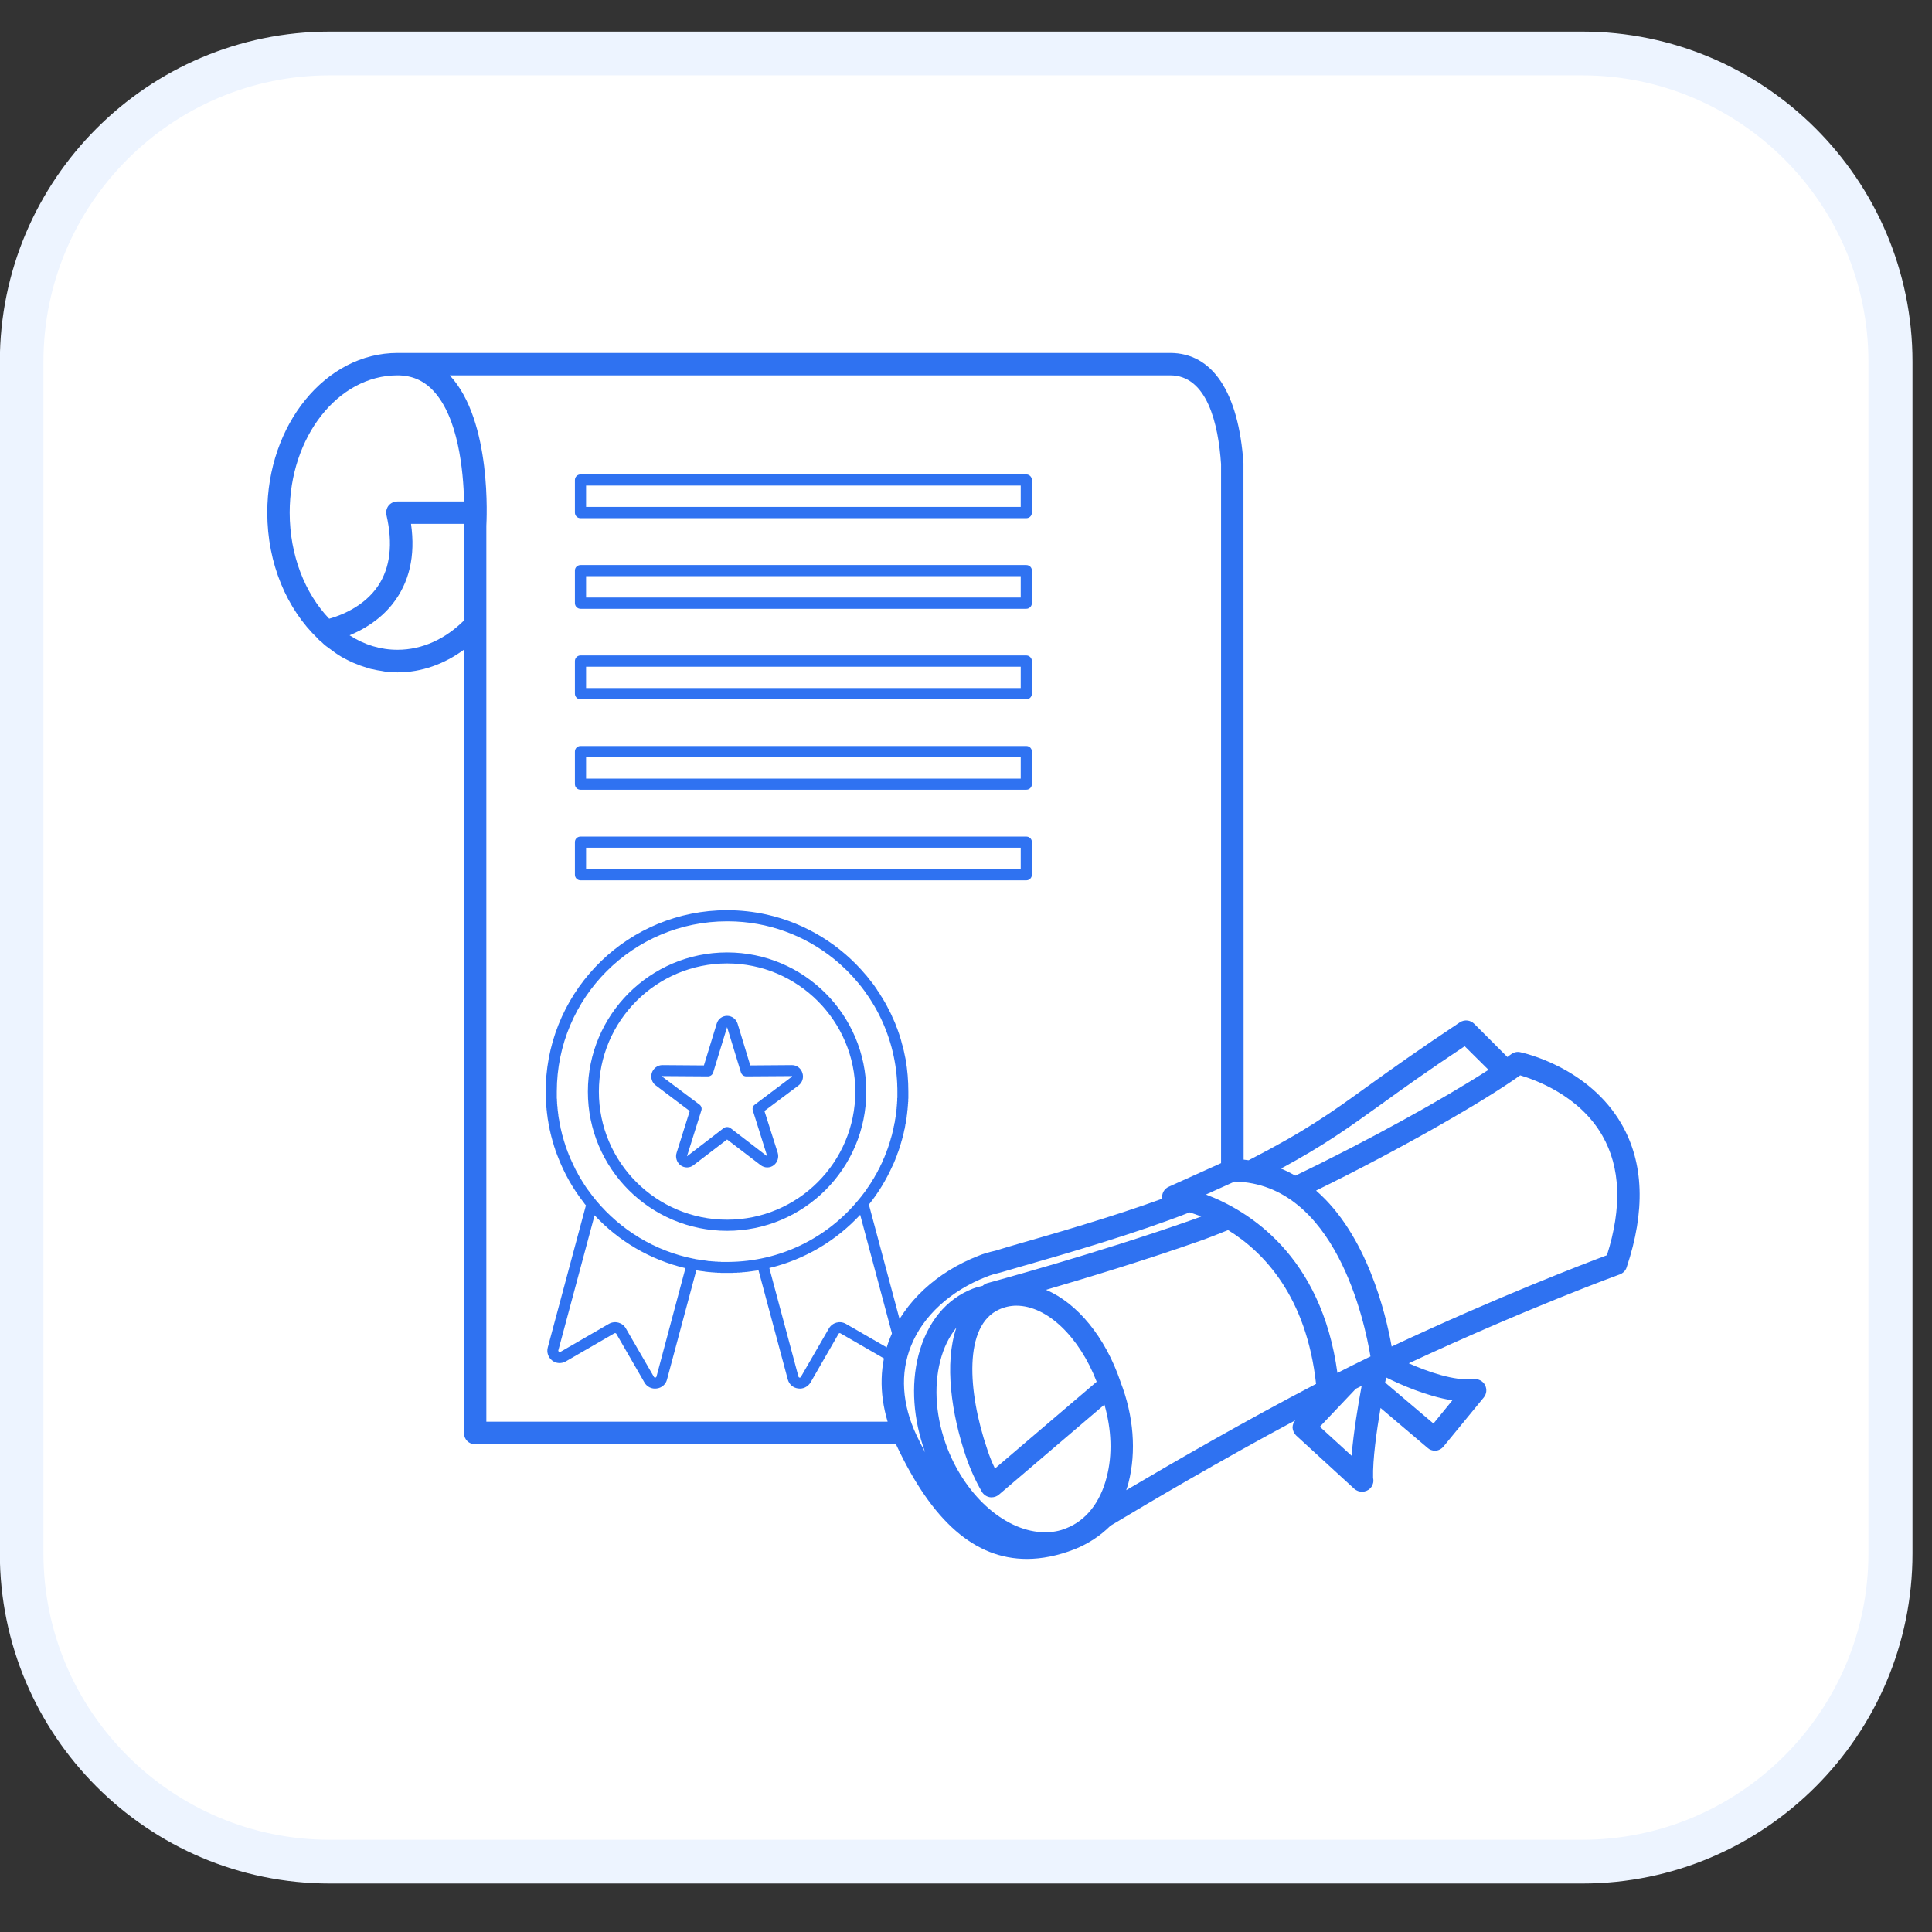 <svg xmlns="http://www.w3.org/2000/svg" xmlns:xlink="http://www.w3.org/1999/xlink" width="66" zoomAndPan="magnify" viewBox="0 0 49.5 49.5" height="66" preserveAspectRatio="xMidYMid meet" version="1.0"><rect x="0" y="0" width="49.5" height="49.5" fill="#333333" stroke="none"/><defs><clipPath id="e9a0459ec8"><path d="M 0.469 1.285 L 48.527 1.285 L 48.527 47.781 L 0.469 47.781 Z M 0.469 1.285 " clip-rule="nonzero"/></clipPath><clipPath id="3f78540040"><path d="M 40.543 1.367 C 44.91 1.367 48.441 4.91 48.441 9.266 L 48.441 39.801 C 48.441 44.168 44.902 47.699 40.543 47.699 L 8.449 47.699 C 4.086 47.699 0.555 44.156 0.555 39.801 L 0.555 9.266 C 0.555 4.898 4.094 1.367 8.449 1.367 Z M 40.543 1.367 " clip-rule="nonzero"/></clipPath><clipPath id="46e8830d83"><path d="M 0 0.809 L 49 0.809 L 49 48.258 L 0 48.258 Z M 0 0.809 " clip-rule="nonzero"/></clipPath><clipPath id="4b84535dd1"><path d="M 49 9.266 L 49 39.801 C 49 44.461 45.203 48.258 40.543 48.258 L 8.449 48.258 C 3.789 48.258 -0.004 44.461 -0.004 39.801 L -0.004 9.266 C -0.004 4.605 3.789 0.809 8.449 0.809 L 40.535 0.809 C 45.203 0.809 49 4.605 49 9.266 Z M 1.113 39.801 C 1.113 43.844 4.406 47.137 8.449 47.137 L 40.535 47.137 C 44.578 47.137 47.871 43.844 47.871 39.801 L 47.871 9.266 C 47.871 5.223 44.578 1.93 40.535 1.93 L 8.449 1.93 C 4.406 1.93 1.113 5.223 1.113 9.266 Z M 1.113 39.801 " clip-rule="nonzero"/></clipPath><clipPath id="b7d0f59a9c"><path d="M 6.844 9.027 L 42.484 9.027 L 42.484 40 L 6.844 40 Z M 6.844 9.027 " clip-rule="nonzero"/></clipPath><clipPath id="eb027083a8"><path d="M 13.98 23.316 L 22.34 23.316 L 22.34 35.285 L 13.98 35.285 Z M 13.98 23.316 " clip-rule="nonzero"/></clipPath><clipPath id="aa73df7bc3"><path d="M 13.98 23.316 L 23.633 23.316 L 23.633 35.938 L 13.98 35.938 Z M 13.98 23.316 " clip-rule="nonzero"/></clipPath></defs><g clip-path="url(#e9a0459ec8)"><g clip-path="url(#3f78540040)"><path fill="#ffffff" d="M -0.004 48.258 L -0.004 0.809 L 49 0.809 L 49 48.258 Z M -0.004 48.258 " fill-opacity="1" fill-rule="nonzero"/></g></g><g clip-path="url(#46e8830d83)"><g clip-path="url(#4b84535dd1)"><path fill="#edf4ff" d="M -0.004 48.258 L -0.004 0.809 L 49 0.809 L 49 48.258 Z M -0.004 48.258 " fill-opacity="1" fill-rule="nonzero"/></g></g><path fill="#2f72f1" d="M 15.016 12.441 L 26.152 12.441 L 26.152 12.988 L 15.016 12.988 Z M 14.875 13.277 L 26.293 13.277 C 26.375 13.277 26.438 13.215 26.438 13.133 L 26.438 12.301 C 26.438 12.219 26.375 12.156 26.293 12.156 L 14.875 12.156 C 14.793 12.156 14.73 12.219 14.73 12.301 L 14.73 13.133 C 14.73 13.215 14.793 13.277 14.875 13.277 " fill-opacity="1" fill-rule="nonzero"/><path fill="#2f72f1" d="M 15.016 14.762 L 26.152 14.762 L 26.152 15.309 L 15.016 15.309 Z M 14.875 15.598 L 26.293 15.598 C 26.375 15.598 26.438 15.531 26.438 15.453 L 26.438 14.617 C 26.438 14.539 26.375 14.477 26.293 14.477 L 14.875 14.477 C 14.793 14.477 14.73 14.539 14.73 14.617 L 14.73 15.453 C 14.73 15.531 14.793 15.598 14.875 15.598 " fill-opacity="1" fill-rule="nonzero"/><path fill="#2f72f1" d="M 15.016 17.082 L 26.152 17.082 L 26.152 17.629 L 15.016 17.629 Z M 14.875 17.918 L 26.293 17.918 C 26.375 17.918 26.438 17.852 26.438 17.773 L 26.438 16.938 C 26.438 16.859 26.375 16.793 26.293 16.793 L 14.875 16.793 C 14.793 16.793 14.73 16.859 14.73 16.938 L 14.73 17.773 C 14.73 17.852 14.793 17.918 14.875 17.918 " fill-opacity="1" fill-rule="nonzero"/><path fill="#2f72f1" d="M 15.016 19.402 L 26.152 19.402 L 26.152 19.949 L 15.016 19.949 Z M 14.875 20.234 L 26.293 20.234 C 26.375 20.234 26.438 20.172 26.438 20.09 L 26.438 19.258 C 26.438 19.176 26.375 19.113 26.293 19.113 L 14.875 19.113 C 14.793 19.113 14.73 19.176 14.73 19.258 L 14.73 20.09 C 14.73 20.172 14.793 20.234 14.875 20.234 " fill-opacity="1" fill-rule="nonzero"/><path fill="#2f72f1" d="M 26.152 22.266 L 15.016 22.266 L 15.016 21.719 L 26.152 21.719 Z M 26.438 22.41 L 26.438 21.574 C 26.438 21.496 26.375 21.434 26.293 21.434 L 14.875 21.434 C 14.793 21.434 14.73 21.496 14.73 21.574 L 14.73 22.41 C 14.73 22.492 14.793 22.555 14.875 22.555 L 26.293 22.555 C 26.375 22.555 26.438 22.492 26.438 22.41 " fill-opacity="1" fill-rule="nonzero"/><path fill="#2f72f1" d="M 18.047 31.605 C 16.223 31.605 14.742 30.121 14.742 28.301 C 14.742 26.48 16.223 25 18.047 25 C 19.867 25 21.348 26.48 21.348 28.301 C 21.348 30.121 19.867 31.605 18.047 31.605 Z M 19.277 34.414 L 18.281 33.672 C 18.18 33.598 18.047 33.598 17.945 33.664 L 16.812 34.441 L 16.812 31.973 C 17.199 32.105 17.613 32.18 18.047 32.18 C 18.477 32.18 18.891 32.105 19.277 31.977 Z M 18.047 24.422 C 15.906 24.422 14.168 26.164 14.168 28.301 C 14.168 29.785 15.008 31.078 16.238 31.73 L 16.238 34.984 C 16.238 35.094 16.297 35.191 16.391 35.242 C 16.484 35.289 16.598 35.285 16.688 35.223 L 18.102 34.254 L 19.395 35.219 C 19.445 35.254 19.504 35.273 19.566 35.273 C 19.609 35.273 19.656 35.262 19.695 35.242 C 19.793 35.195 19.855 35.094 19.855 34.984 L 19.855 31.73 C 21.082 31.078 21.922 29.785 21.922 28.301 C 21.922 26.164 20.184 24.422 18.047 24.422 " fill-opacity="1" fill-rule="nonzero"/><path fill="#2f72f1" d="M 18.047 30.367 C 16.906 30.367 15.98 29.441 15.98 28.301 C 15.98 27.164 16.906 26.234 18.047 26.234 C 19.184 26.234 20.109 27.164 20.109 28.301 C 20.109 29.441 19.184 30.367 18.047 30.367 Z M 18.047 25.66 C 16.59 25.66 15.406 26.844 15.406 28.301 C 15.406 29.758 16.59 30.941 18.047 30.941 C 19.5 30.941 20.688 29.758 20.688 28.301 C 20.688 26.844 19.5 25.66 18.047 25.66 " fill-opacity="1" fill-rule="nonzero"/><g clip-path="url(#b7d0f59a9c)"><path fill="#2f72f1" d="M 41.172 32.16 C 40.621 32.367 38.402 33.211 35.656 34.5 C 35.504 33.648 35.02 31.633 33.719 30.504 C 35.809 29.48 37.992 28.238 38.949 27.551 C 39.316 27.66 40.461 28.059 41.055 29.098 C 41.52 29.91 41.559 30.938 41.172 32.16 Z M 37.211 35.879 L 36.727 36.473 L 35.488 35.422 C 35.5 35.375 35.508 35.332 35.516 35.293 C 35.859 35.465 36.547 35.773 37.211 35.879 Z M 34.629 37.297 L 33.816 36.555 L 34.738 35.582 C 34.789 35.559 34.84 35.531 34.887 35.508 C 34.797 35.988 34.68 36.691 34.629 37.297 Z M 28.855 38.18 C 28.875 38.117 28.898 38.055 28.914 37.988 C 29.117 37.191 29.047 36.273 28.707 35.402 C 28.707 35.402 28.707 35.398 28.707 35.398 C 28.316 34.25 27.602 33.391 26.801 33.047 C 27.84 32.742 29.328 32.293 30.746 31.793 C 30.969 31.715 31.215 31.617 31.465 31.516 C 32.395 32.09 33.473 33.23 33.719 35.457 C 31.934 36.387 30.078 37.457 28.855 38.18 Z M 25.492 37.625 C 25.414 37.465 25.348 37.301 25.293 37.129 C 24.789 35.645 24.688 33.961 25.598 33.551 C 25.734 33.488 25.887 33.453 26.039 33.453 C 26.824 33.453 27.652 34.246 28.098 35.402 Z M 28.355 37.844 C 28.191 38.496 27.82 38.961 27.316 39.156 C 27.148 39.227 26.965 39.258 26.777 39.258 C 25.801 39.258 24.773 38.379 24.277 37.117 C 23.98 36.352 23.914 35.555 24.09 34.871 C 24.176 34.531 24.32 34.242 24.504 34.016 C 24.188 34.93 24.379 36.23 24.746 37.312 C 24.855 37.633 24.992 37.938 25.156 38.219 C 25.199 38.293 25.273 38.344 25.355 38.359 C 25.371 38.363 25.387 38.363 25.406 38.363 C 25.473 38.363 25.539 38.34 25.59 38.297 L 28.297 35.988 C 28.48 36.629 28.504 37.273 28.355 37.844 Z M 23.484 36.777 C 23.109 35.98 23.059 35.188 23.34 34.488 C 23.645 33.719 24.352 33.07 25.277 32.711 C 25.379 32.668 25.492 32.637 25.652 32.598 C 25.789 32.559 25.988 32.5 26.23 32.43 C 27.297 32.125 29.098 31.605 30.48 31.062 C 30.57 31.09 30.668 31.125 30.777 31.168 C 30.699 31.199 30.625 31.223 30.555 31.25 C 28.051 32.133 25.324 32.867 25.297 32.875 C 25.25 32.887 25.211 32.914 25.176 32.945 C 25.086 32.965 25 32.988 24.918 33.02 C 24.238 33.285 23.746 33.891 23.531 34.727 C 23.336 35.492 23.398 36.371 23.703 37.211 C 23.629 37.074 23.559 36.93 23.484 36.777 Z M 22.805 34.277 C 22.535 34.949 22.52 35.684 22.742 36.426 L 12.461 36.426 L 12.461 13.473 C 12.465 13.363 12.617 10.789 11.523 9.617 C 11.52 9.617 11.52 9.617 11.52 9.617 L 29.98 9.617 C 30.93 9.617 31.215 10.863 31.285 11.891 L 31.285 29.801 L 29.945 30.406 C 29.828 30.457 29.758 30.582 29.777 30.711 C 29.777 30.711 29.781 30.711 29.781 30.711 C 28.484 31.184 26.941 31.625 26.07 31.875 C 25.824 31.949 25.625 32.004 25.508 32.043 C 25.336 32.082 25.195 32.121 25.066 32.176 C 23.996 32.594 23.172 33.359 22.805 34.277 Z M 11.887 13.453 L 11.887 15.898 C 11.414 16.367 10.824 16.648 10.184 16.648 C 9.754 16.648 9.336 16.523 8.957 16.277 C 9.305 16.133 9.73 15.887 10.055 15.477 C 10.488 14.93 10.648 14.242 10.531 13.422 L 11.887 13.422 C 11.887 13.438 11.887 13.453 11.887 13.453 Z M 8.434 15.852 C 7.816 15.207 7.422 14.227 7.422 13.133 C 7.422 11.195 8.66 9.617 10.184 9.617 C 10.551 9.617 10.852 9.746 11.102 10.012 C 11.742 10.695 11.871 12.055 11.891 12.848 L 10.184 12.848 C 10.094 12.848 10.012 12.887 9.957 12.953 C 9.902 13.023 9.883 13.113 9.902 13.199 C 10.07 13.93 10 14.539 9.691 15.004 C 9.324 15.555 8.703 15.777 8.434 15.852 Z M 35.113 34.754 C 34.809 34.902 34.496 35.059 34.266 35.176 C 33.855 32.164 31.992 31.02 30.898 30.605 L 31.633 30.273 C 34.215 30.328 34.965 33.863 35.113 34.754 Z M 35.387 28.293 C 35.918 27.91 36.574 27.438 37.527 26.805 L 38.137 27.41 C 37 28.145 35.031 29.238 33.188 30.121 C 33.07 30.055 32.949 29.992 32.82 29.941 C 33.938 29.336 34.539 28.902 35.387 28.293 Z M 41.551 28.809 C 40.707 27.336 39.02 26.973 38.945 26.957 C 38.863 26.941 38.781 26.961 38.715 27.012 C 38.688 27.031 38.652 27.055 38.621 27.082 L 37.77 26.23 C 37.672 26.133 37.523 26.117 37.406 26.191 C 36.336 26.902 35.621 27.414 35.051 27.824 C 34.094 28.516 33.457 28.973 31.992 29.727 C 31.949 29.723 31.906 29.715 31.863 29.711 L 31.859 11.871 C 31.734 10.047 31.066 9.043 29.98 9.043 L 10.184 9.043 C 8.344 9.043 6.848 10.875 6.848 13.133 C 6.848 14.445 7.355 15.609 8.141 16.359 C 8.145 16.363 8.145 16.371 8.152 16.375 C 8.18 16.402 8.207 16.426 8.238 16.449 C 8.273 16.484 8.312 16.52 8.352 16.551 C 8.414 16.598 8.477 16.645 8.539 16.688 C 8.559 16.703 8.582 16.723 8.602 16.734 C 8.691 16.797 8.785 16.852 8.879 16.898 C 8.891 16.906 8.906 16.91 8.918 16.918 C 9 16.961 9.082 16.996 9.168 17.027 C 9.191 17.039 9.215 17.047 9.238 17.055 C 9.316 17.082 9.391 17.105 9.465 17.129 C 9.496 17.137 9.523 17.145 9.555 17.148 C 9.629 17.168 9.703 17.18 9.781 17.191 C 9.809 17.195 9.84 17.203 9.867 17.207 C 9.973 17.219 10.078 17.227 10.184 17.227 C 10.805 17.227 11.387 17.012 11.887 16.645 L 11.887 36.715 C 11.887 36.875 12.012 37.004 12.172 37.004 L 22.957 37.004 C 22.961 37.008 22.961 37.016 22.965 37.023 C 23.887 38.988 24.98 39.941 26.309 39.941 C 26.695 39.941 27.105 39.859 27.527 39.695 C 27.879 39.555 28.188 39.352 28.453 39.09 C 29.426 38.504 31.289 37.406 33.188 36.391 C 33.141 36.441 33.117 36.508 33.117 36.578 C 33.121 36.656 33.156 36.727 33.211 36.781 L 34.699 38.145 C 34.754 38.195 34.824 38.219 34.895 38.219 C 34.895 38.219 34.898 38.219 34.898 38.219 C 35.059 38.219 35.188 38.094 35.188 37.934 C 35.188 37.91 35.184 37.887 35.18 37.867 C 35.168 37.391 35.27 36.668 35.371 36.074 L 36.578 37.098 C 36.629 37.145 36.695 37.168 36.762 37.168 C 36.773 37.168 36.781 37.168 36.789 37.168 C 36.867 37.16 36.938 37.121 36.984 37.062 L 38.016 35.805 C 38.09 35.715 38.102 35.59 38.047 35.484 C 37.992 35.383 37.879 35.324 37.766 35.336 C 37.25 35.387 36.562 35.137 36.094 34.93 C 39.137 33.512 41.477 32.66 41.5 32.652 C 41.582 32.621 41.648 32.559 41.676 32.473 C 42.16 31.027 42.117 29.797 41.551 28.809 " fill-opacity="1" fill-rule="nonzero"/></g><g clip-path="url(#eb027083a8)"><path fill="#ffffff" d="M 13.98 23.316 L 22.34 23.316 L 22.34 35.285 L 13.98 35.285 Z M 13.98 23.316 " fill-opacity="1" fill-rule="nonzero"/></g><g clip-path="url(#aa73df7bc3)"><path fill="#2f72f1" d="M 18.629 23.32 C 16.121 23.32 14.074 25.312 13.984 27.801 C 13.984 27.855 13.984 27.91 13.984 27.969 C 13.984 27.977 13.984 27.988 13.984 27.996 L 13.984 28.148 C 13.984 28.156 13.988 28.168 13.988 28.176 L 13.988 28.238 L 13.992 28.242 L 13.992 28.297 L 13.996 28.297 L 13.996 28.328 C 13.996 28.336 13.996 28.344 14 28.355 L 14 28.391 L 14.004 28.402 L 14.004 28.438 L 14.008 28.441 L 14.008 28.477 L 14.012 28.477 L 14.012 28.504 C 14.016 28.512 14.016 28.52 14.016 28.531 L 14.016 28.535 L 14.02 28.555 L 14.02 28.566 L 14.023 28.578 L 14.023 28.594 L 14.027 28.602 L 14.027 28.629 L 14.031 28.641 L 14.031 28.652 L 14.035 28.672 L 14.035 28.676 C 14.039 28.688 14.039 28.695 14.039 28.703 L 14.043 28.707 L 14.043 28.73 L 14.047 28.734 L 14.047 28.754 L 14.051 28.758 L 14.051 28.777 L 14.055 28.785 L 14.055 28.793 L 14.059 28.801 L 14.059 28.82 L 14.062 28.82 L 14.062 28.824 L 14.066 28.844 L 14.066 28.848 C 14.07 28.867 14.074 28.883 14.078 28.902 L 14.078 28.91 L 14.082 28.922 L 14.082 28.938 L 14.086 28.949 L 14.086 28.957 L 14.09 28.961 L 14.09 28.973 L 14.094 28.984 L 14.094 28.992 L 14.098 28.996 L 14.102 29.016 L 14.102 29.02 C 14.105 29.035 14.109 29.055 14.113 29.074 L 14.117 29.074 L 14.121 29.094 L 14.121 29.105 L 14.125 29.117 L 14.129 29.125 L 14.129 29.133 L 14.133 29.141 L 14.137 29.152 L 14.137 29.164 L 14.145 29.184 C 14.148 29.203 14.152 29.223 14.16 29.238 L 14.164 29.258 L 14.168 29.266 L 14.168 29.27 L 14.172 29.285 L 14.176 29.293 L 14.176 29.297 L 14.184 29.32 L 14.184 29.324 L 14.188 29.332 L 14.191 29.348 C 14.199 29.375 14.207 29.402 14.219 29.43 L 14.219 29.434 L 14.223 29.449 L 14.227 29.457 L 14.227 29.461 L 14.23 29.469 L 14.234 29.484 C 14.25 29.531 14.27 29.574 14.285 29.617 C 14.449 30.051 14.676 30.453 14.957 30.812 L 14.973 30.836 C 14.984 30.852 15 30.867 15.012 30.883 L 14.035 34.523 C 14 34.648 14.047 34.781 14.148 34.859 C 14.25 34.938 14.387 34.945 14.5 34.879 C 14.5 34.879 15.742 34.16 15.742 34.16 C 15.762 34.152 15.781 34.156 15.793 34.176 C 15.793 34.176 16.512 35.422 16.512 35.422 C 16.574 35.531 16.699 35.594 16.828 35.574 C 16.953 35.559 17.059 35.469 17.09 35.344 L 17.84 32.547 C 17.91 32.559 17.984 32.57 18.059 32.578 L 18.066 32.582 L 18.086 32.582 L 18.094 32.586 L 18.125 32.586 L 18.129 32.59 L 18.152 32.59 C 18.164 32.59 18.172 32.594 18.184 32.594 L 18.207 32.594 L 18.211 32.598 L 18.25 32.598 L 18.254 32.602 L 18.305 32.602 C 18.312 32.605 18.32 32.605 18.328 32.605 L 18.367 32.605 L 18.379 32.609 L 18.453 32.609 C 18.461 32.613 18.469 32.613 18.477 32.613 L 18.629 32.613 C 18.629 32.613 18.656 32.613 18.656 32.613 L 18.781 32.613 L 18.805 32.609 L 18.883 32.609 L 18.891 32.605 L 18.945 32.605 L 18.957 32.602 L 19 32.602 L 19.012 32.598 L 19.043 32.598 L 19.055 32.594 L 19.086 32.594 L 19.094 32.59 L 19.117 32.59 C 19.148 32.586 19.18 32.582 19.211 32.578 L 19.219 32.578 L 19.234 32.574 L 19.25 32.574 L 19.262 32.57 L 19.266 32.57 C 19.32 32.562 19.379 32.555 19.434 32.547 L 20.184 35.344 C 20.219 35.469 20.32 35.559 20.449 35.574 C 20.574 35.594 20.699 35.531 20.766 35.422 C 20.766 35.422 21.484 34.176 21.484 34.176 C 21.492 34.156 21.516 34.152 21.531 34.16 C 21.531 34.16 22.777 34.879 22.777 34.879 C 22.887 34.945 23.027 34.938 23.129 34.859 C 23.23 34.781 23.273 34.648 23.242 34.523 C 23.242 34.523 22.262 30.863 22.262 30.863 C 22.5 30.566 22.703 30.234 22.863 29.879 L 22.871 29.867 L 22.875 29.855 C 22.895 29.812 22.914 29.77 22.93 29.727 L 22.93 29.723 L 22.934 29.723 L 22.941 29.699 L 22.941 29.695 L 22.953 29.672 C 22.961 29.645 22.973 29.617 22.984 29.594 L 22.984 29.59 L 22.988 29.574 L 22.992 29.566 L 22.992 29.562 L 23 29.539 L 23.004 29.539 L 23.004 29.531 L 23.012 29.512 C 23.02 29.484 23.031 29.457 23.039 29.434 L 23.039 29.43 L 23.047 29.414 L 23.047 29.402 L 23.051 29.402 L 23.051 29.391 L 23.055 29.379 L 23.059 29.375 L 23.059 29.367 L 23.066 29.352 L 23.066 29.348 C 23.07 29.332 23.078 29.312 23.082 29.293 L 23.09 29.273 L 23.09 29.262 L 23.094 29.25 L 23.098 29.242 L 23.098 29.234 L 23.102 29.227 L 23.105 29.215 L 23.105 29.211 L 23.109 29.203 L 23.113 29.188 L 23.113 29.184 C 23.117 29.164 23.125 29.148 23.129 29.129 L 23.129 29.125 L 23.133 29.109 L 23.137 29.105 L 23.137 29.098 L 23.141 29.086 L 23.141 29.074 L 23.145 29.07 L 23.145 29.062 L 23.148 29.051 L 23.148 29.043 L 23.152 29.039 L 23.156 29.02 L 23.156 29.016 C 23.16 29 23.164 28.98 23.168 28.961 L 23.168 28.957 L 23.172 28.941 L 23.172 28.938 L 23.176 28.934 L 23.176 28.926 L 23.18 28.918 L 23.18 28.898 L 23.184 28.895 L 23.184 28.883 L 23.188 28.875 L 23.188 28.867 L 23.191 28.852 L 23.191 28.848 C 23.195 28.836 23.195 28.828 23.195 28.82 L 23.199 28.797 L 23.203 28.793 L 23.203 28.785 L 23.207 28.77 L 23.207 28.758 L 23.211 28.746 L 23.211 28.73 L 23.215 28.723 L 23.215 28.703 L 23.219 28.703 L 23.219 28.68 L 23.223 28.676 C 23.223 28.664 23.223 28.656 23.227 28.648 L 23.227 28.645 L 23.23 28.625 L 23.23 28.609 L 23.234 28.598 L 23.234 28.574 L 23.238 28.566 L 23.238 28.551 L 23.242 28.539 L 23.242 28.508 L 23.246 28.5 C 23.246 28.492 23.246 28.484 23.246 28.473 L 23.25 28.469 L 23.25 28.438 L 23.254 28.426 L 23.254 28.391 L 23.258 28.383 L 23.258 28.348 L 23.262 28.328 L 23.262 28.324 C 23.262 28.316 23.262 28.309 23.262 28.297 L 23.266 28.289 L 23.266 28.238 L 23.27 28.23 L 23.27 28.152 L 23.273 28.148 C 23.273 28.137 23.273 28.129 23.273 28.121 L 23.273 27.996 C 23.273 27.988 23.273 27.977 23.273 27.969 C 23.273 27.688 23.25 27.41 23.203 27.141 C 23.188 27.066 23.172 26.992 23.156 26.918 C 23.141 26.855 23.125 26.793 23.105 26.727 C 23.098 26.695 23.09 26.668 23.082 26.637 L 23.074 26.613 C 23.07 26.605 23.07 26.598 23.066 26.586 L 23.059 26.562 C 23.039 26.496 23.016 26.434 22.992 26.367 L 22.984 26.344 C 22.98 26.336 22.977 26.328 22.973 26.32 L 22.965 26.301 C 22.953 26.27 22.945 26.242 22.934 26.215 C 22.918 26.18 22.902 26.145 22.887 26.109 C 22.883 26.098 22.879 26.086 22.871 26.074 L 22.863 26.059 L 22.852 26.031 L 22.848 26.02 C 22.824 25.969 22.801 25.918 22.773 25.871 C 22.711 25.742 22.641 25.621 22.562 25.5 C 22.547 25.469 22.527 25.441 22.508 25.414 L 22.496 25.395 L 22.48 25.375 C 22.473 25.359 22.465 25.348 22.457 25.336 C 22.43 25.297 22.406 25.262 22.379 25.223 C 22.344 25.18 22.312 25.137 22.277 25.094 C 22.254 25.062 22.227 25.031 22.203 25 L 22.188 24.984 C 21.543 24.215 20.652 23.656 19.637 23.43 C 19.312 23.359 18.973 23.32 18.629 23.32 Z M 15.234 31.137 L 14.305 34.598 C 14.301 34.609 14.309 34.625 14.32 34.633 C 14.328 34.645 14.344 34.645 14.359 34.637 L 15.602 33.918 C 15.754 33.832 15.949 33.883 16.035 34.035 L 16.754 35.277 C 16.762 35.293 16.777 35.297 16.789 35.297 C 16.805 35.293 16.816 35.285 16.82 35.27 L 17.562 32.492 C 16.656 32.277 15.848 31.797 15.234 31.137 Z M 22.039 31.125 C 21.426 31.785 20.621 32.27 19.711 32.488 L 20.457 35.27 C 20.461 35.285 20.473 35.293 20.484 35.297 C 20.5 35.297 20.512 35.293 20.52 35.277 L 21.238 34.035 C 21.328 33.883 21.52 33.832 21.672 33.918 L 22.918 34.637 C 22.93 34.645 22.945 34.645 22.957 34.633 C 22.969 34.625 22.973 34.609 22.969 34.598 Z M 18.629 23.605 L 18.656 23.605 C 19.68 23.609 20.621 23.969 21.363 24.566 C 22.309 25.328 22.93 26.477 22.988 27.773 L 22.988 27.801 C 22.992 27.855 22.992 27.91 22.992 27.969 L 22.992 28.129 L 22.988 28.137 L 22.988 28.219 L 22.984 28.227 L 22.984 28.27 L 22.98 28.281 L 22.98 28.324 L 22.977 28.332 L 22.977 28.359 L 22.973 28.387 L 22.973 28.41 L 22.969 28.422 L 22.969 28.449 L 22.965 28.465 L 22.965 28.473 L 22.961 28.488 L 22.961 28.52 L 22.957 28.527 L 22.953 28.551 L 22.953 28.578 L 22.949 28.586 L 22.949 28.602 L 22.945 28.613 L 22.945 28.629 L 22.941 28.637 L 22.941 28.652 L 22.938 28.664 L 22.934 28.68 L 22.934 28.691 L 22.93 28.707 L 22.93 28.715 L 22.926 28.742 L 22.922 28.766 L 22.918 28.773 L 22.914 28.793 L 22.914 28.801 L 22.91 28.816 L 22.91 28.824 L 22.906 28.844 L 22.902 28.852 L 22.898 28.867 L 22.898 28.875 L 22.895 28.895 L 22.895 28.902 L 22.887 28.926 L 22.887 28.93 L 22.883 28.953 L 22.879 28.961 L 22.875 28.977 L 22.875 28.984 L 22.871 29.004 L 22.867 29.012 L 22.863 29.027 L 22.863 29.035 L 22.855 29.051 L 22.855 29.062 L 22.852 29.082 L 22.848 29.086 L 22.844 29.109 L 22.84 29.113 L 22.836 29.137 L 22.832 29.141 L 22.828 29.16 L 22.824 29.168 L 22.82 29.184 L 22.82 29.191 L 22.812 29.211 L 22.812 29.219 L 22.805 29.234 L 22.805 29.242 L 22.797 29.262 L 22.797 29.266 L 22.789 29.293 L 22.781 29.316 L 22.777 29.32 L 22.773 29.34 L 22.77 29.348 L 22.766 29.363 L 22.762 29.371 L 22.758 29.387 L 22.754 29.395 L 22.75 29.414 L 22.746 29.422 L 22.738 29.441 L 22.738 29.445 L 22.727 29.469 L 22.719 29.492 L 22.719 29.496 L 22.711 29.516 L 22.707 29.523 L 22.703 29.539 L 22.688 29.57 L 22.684 29.59 L 22.68 29.594 L 22.672 29.613 L 22.672 29.617 L 22.66 29.641 L 22.66 29.645 L 22.652 29.664 L 22.629 29.711 L 22.629 29.719 L 22.605 29.766 L 22.598 29.785 L 22.598 29.789 L 22.574 29.836 L 22.57 29.84 L 22.559 29.863 L 22.555 29.879 L 22.527 29.934 L 22.516 29.949 L 22.516 29.957 L 22.504 29.977 L 22.5 29.98 L 22.492 30 L 22.477 30.031 L 22.469 30.043 L 22.445 30.09 L 22.438 30.098 L 22.43 30.113 L 22.426 30.117 L 22.41 30.148 L 22.402 30.16 L 22.398 30.172 L 22.391 30.184 L 22.383 30.191 L 22.379 30.203 L 22.371 30.215 L 22.363 30.223 L 22.359 30.234 L 22.352 30.246 L 22.348 30.258 L 22.34 30.266 L 22.332 30.277 C 22.328 30.285 22.324 30.289 22.32 30.297 L 22.312 30.309 L 22.309 30.316 L 22.301 30.328 L 22.293 30.336 L 22.281 30.359 L 22.273 30.371 L 22.27 30.379 L 22.258 30.391 L 22.254 30.398 L 22.246 30.41 L 22.242 30.414 L 22.23 30.43 C 22.227 30.438 22.223 30.445 22.219 30.449 L 22.207 30.469 L 22.195 30.484 L 22.191 30.488 L 22.18 30.504 L 22.18 30.508 L 22.168 30.523 L 22.164 30.527 L 22.152 30.543 C 22.102 30.613 22.051 30.676 21.996 30.742 C 21.203 31.707 20 32.324 18.656 32.332 L 18.477 32.332 L 18.461 32.328 L 18.395 32.328 L 18.379 32.324 L 18.324 32.324 L 18.312 32.32 L 18.285 32.32 L 18.27 32.316 L 18.23 32.316 L 18.211 32.312 L 18.184 32.312 L 18.176 32.309 L 18.148 32.309 L 18.129 32.305 L 18.121 32.305 L 18.102 32.301 L 18.094 32.301 L 18.078 32.297 L 18.066 32.297 L 18.051 32.293 L 18.023 32.293 L 18.016 32.289 L 17.996 32.289 L 17.988 32.285 L 17.969 32.285 L 17.961 32.281 L 17.941 32.277 L 17.934 32.277 L 17.914 32.273 L 17.906 32.273 L 17.887 32.27 L 17.879 32.27 L 17.863 32.266 L 17.852 32.266 L 17.836 32.262 L 17.824 32.258 L 17.809 32.258 L 17.797 32.254 L 17.781 32.25 L 17.773 32.25 C 16.773 32.051 15.902 31.512 15.273 30.758 C 15.203 30.676 15.141 30.59 15.078 30.504 L 15.074 30.5 L 15.062 30.484 L 15.059 30.48 L 15.051 30.465 L 15.047 30.461 L 15.035 30.445 L 15.031 30.441 L 15.023 30.426 L 15.02 30.426 L 15.008 30.406 L 14.996 30.391 L 14.996 30.387 L 14.988 30.375 L 14.984 30.367 L 14.977 30.355 L 14.969 30.348 L 14.961 30.336 L 14.957 30.324 L 14.949 30.316 L 14.941 30.305 L 14.938 30.293 L 14.93 30.281 L 14.922 30.273 L 14.914 30.258 L 14.91 30.254 L 14.898 30.23 L 14.895 30.227 L 14.883 30.211 L 14.867 30.18 L 14.859 30.168 L 14.855 30.16 L 14.844 30.145 L 14.832 30.121 L 14.828 30.117 L 14.816 30.098 L 14.816 30.094 L 14.793 30.047 L 14.789 30.047 L 14.781 30.027 L 14.777 30.02 L 14.766 30.004 L 14.766 30 L 14.754 29.98 L 14.754 29.977 L 14.742 29.957 L 14.742 29.953 L 14.73 29.934 L 14.73 29.93 L 14.719 29.906 C 14.715 29.898 14.711 29.891 14.707 29.883 L 14.684 29.836 L 14.684 29.832 L 14.672 29.812 L 14.672 29.809 L 14.664 29.789 L 14.66 29.785 L 14.652 29.766 L 14.648 29.762 L 14.641 29.738 C 14.637 29.73 14.633 29.723 14.629 29.715 L 14.617 29.691 L 14.609 29.668 L 14.605 29.664 L 14.598 29.645 L 14.598 29.641 L 14.59 29.621 L 14.586 29.617 L 14.578 29.594 L 14.578 29.59 L 14.566 29.57 L 14.566 29.566 L 14.559 29.543 L 14.547 29.52 L 14.539 29.496 L 14.539 29.492 L 14.531 29.469 L 14.527 29.465 L 14.52 29.445 L 14.52 29.441 L 14.512 29.422 L 14.512 29.418 L 14.504 29.395 L 14.5 29.391 L 14.492 29.367 C 14.492 29.359 14.488 29.352 14.484 29.344 L 14.477 29.316 L 14.477 29.312 L 14.469 29.293 L 14.469 29.289 L 14.461 29.27 L 14.461 29.262 L 14.453 29.246 L 14.453 29.238 L 14.445 29.219 L 14.445 29.211 L 14.438 29.191 L 14.438 29.188 L 14.43 29.164 L 14.422 29.137 L 14.422 29.133 L 14.414 29.113 L 14.414 29.105 L 14.41 29.09 L 14.406 29.082 L 14.402 29.062 L 14.402 29.055 L 14.395 29.039 L 14.395 29.031 L 14.391 29.012 L 14.387 29.004 L 14.383 28.98 L 14.375 28.953 L 14.375 28.949 L 14.371 28.93 L 14.367 28.922 L 14.363 28.902 L 14.363 28.895 L 14.359 28.879 L 14.359 28.871 L 14.355 28.852 L 14.352 28.844 L 14.348 28.828 L 14.348 28.82 L 14.344 28.797 L 14.344 28.793 L 14.336 28.77 L 14.336 28.766 L 14.332 28.742 L 14.332 28.734 L 14.328 28.719 L 14.328 28.707 L 14.324 28.691 L 14.324 28.684 L 14.32 28.664 L 14.316 28.656 L 14.316 28.641 L 14.312 28.629 L 14.312 28.609 L 14.309 28.605 L 14.305 28.578 L 14.305 28.555 L 14.301 28.543 L 14.301 28.527 L 14.297 28.516 L 14.297 28.492 L 14.293 28.477 L 14.293 28.465 L 14.289 28.449 L 14.289 28.422 L 14.285 28.414 L 14.285 28.387 L 14.281 28.359 L 14.281 28.336 L 14.277 28.324 L 14.277 28.297 L 14.273 28.281 L 14.273 28.227 L 14.27 28.219 L 14.27 28.16 L 14.266 28.141 L 14.266 27.969 C 14.266 25.559 16.219 23.605 18.629 23.605 Z M 18.629 24.402 C 16.66 24.402 15.062 26 15.062 27.969 C 15.062 29.938 16.66 31.535 18.629 31.535 C 20.598 31.535 22.195 29.938 22.195 27.969 C 22.195 26 20.598 24.402 18.629 24.402 Z M 18.629 24.684 C 20.441 24.684 21.914 26.156 21.914 27.969 C 21.914 29.781 20.441 31.25 18.629 31.25 C 16.816 31.25 15.344 29.781 15.344 27.969 C 15.344 26.156 16.816 24.684 18.629 24.684 Z M 18.363 26.227 L 18.035 27.297 C 18.035 27.297 16.969 27.289 16.969 27.289 C 16.848 27.289 16.738 27.371 16.699 27.492 C 16.664 27.609 16.703 27.738 16.801 27.809 C 16.801 27.809 17.672 28.465 17.672 28.465 C 17.672 28.465 17.336 29.535 17.336 29.535 C 17.297 29.652 17.34 29.781 17.434 29.855 C 17.535 29.93 17.672 29.93 17.77 29.852 C 17.77 29.852 18.629 29.195 18.629 29.195 C 18.629 29.195 19.488 29.852 19.488 29.852 C 19.59 29.93 19.727 29.93 19.824 29.855 C 19.922 29.781 19.961 29.652 19.926 29.535 C 19.926 29.535 19.586 28.465 19.586 28.465 C 19.586 28.465 20.461 27.809 20.461 27.809 C 20.555 27.738 20.598 27.609 20.559 27.492 C 20.523 27.371 20.414 27.289 20.293 27.289 C 20.293 27.289 19.223 27.297 19.223 27.297 C 19.223 27.297 18.898 26.227 18.898 26.227 C 18.859 26.105 18.75 26.027 18.629 26.027 C 18.508 26.027 18.398 26.105 18.363 26.227 Z M 18.629 26.316 L 18.984 27.477 C 19.004 27.539 19.059 27.578 19.121 27.578 L 20.293 27.57 C 20.293 27.57 20.293 27.574 20.293 27.574 C 20.293 27.578 20.293 27.582 20.289 27.586 C 20.289 27.586 19.34 28.301 19.34 28.301 C 19.289 28.336 19.27 28.398 19.289 28.453 L 19.656 29.621 C 19.656 29.621 19.656 29.625 19.656 29.625 L 18.715 28.902 C 18.664 28.867 18.594 28.867 18.543 28.902 L 17.602 29.625 C 17.602 29.625 17.602 29.621 17.602 29.621 C 17.602 29.621 17.969 28.453 17.969 28.453 C 17.988 28.398 17.969 28.336 17.922 28.301 L 16.969 27.586 C 16.965 27.582 16.969 27.578 16.969 27.574 C 16.969 27.574 16.969 27.57 16.965 27.57 C 16.965 27.57 18.137 27.578 18.137 27.578 C 18.199 27.578 18.254 27.539 18.273 27.477 Z M 18.629 26.309 Z M 18.629 26.309 " fill-opacity="1" fill-rule="evenodd"/></g></svg>